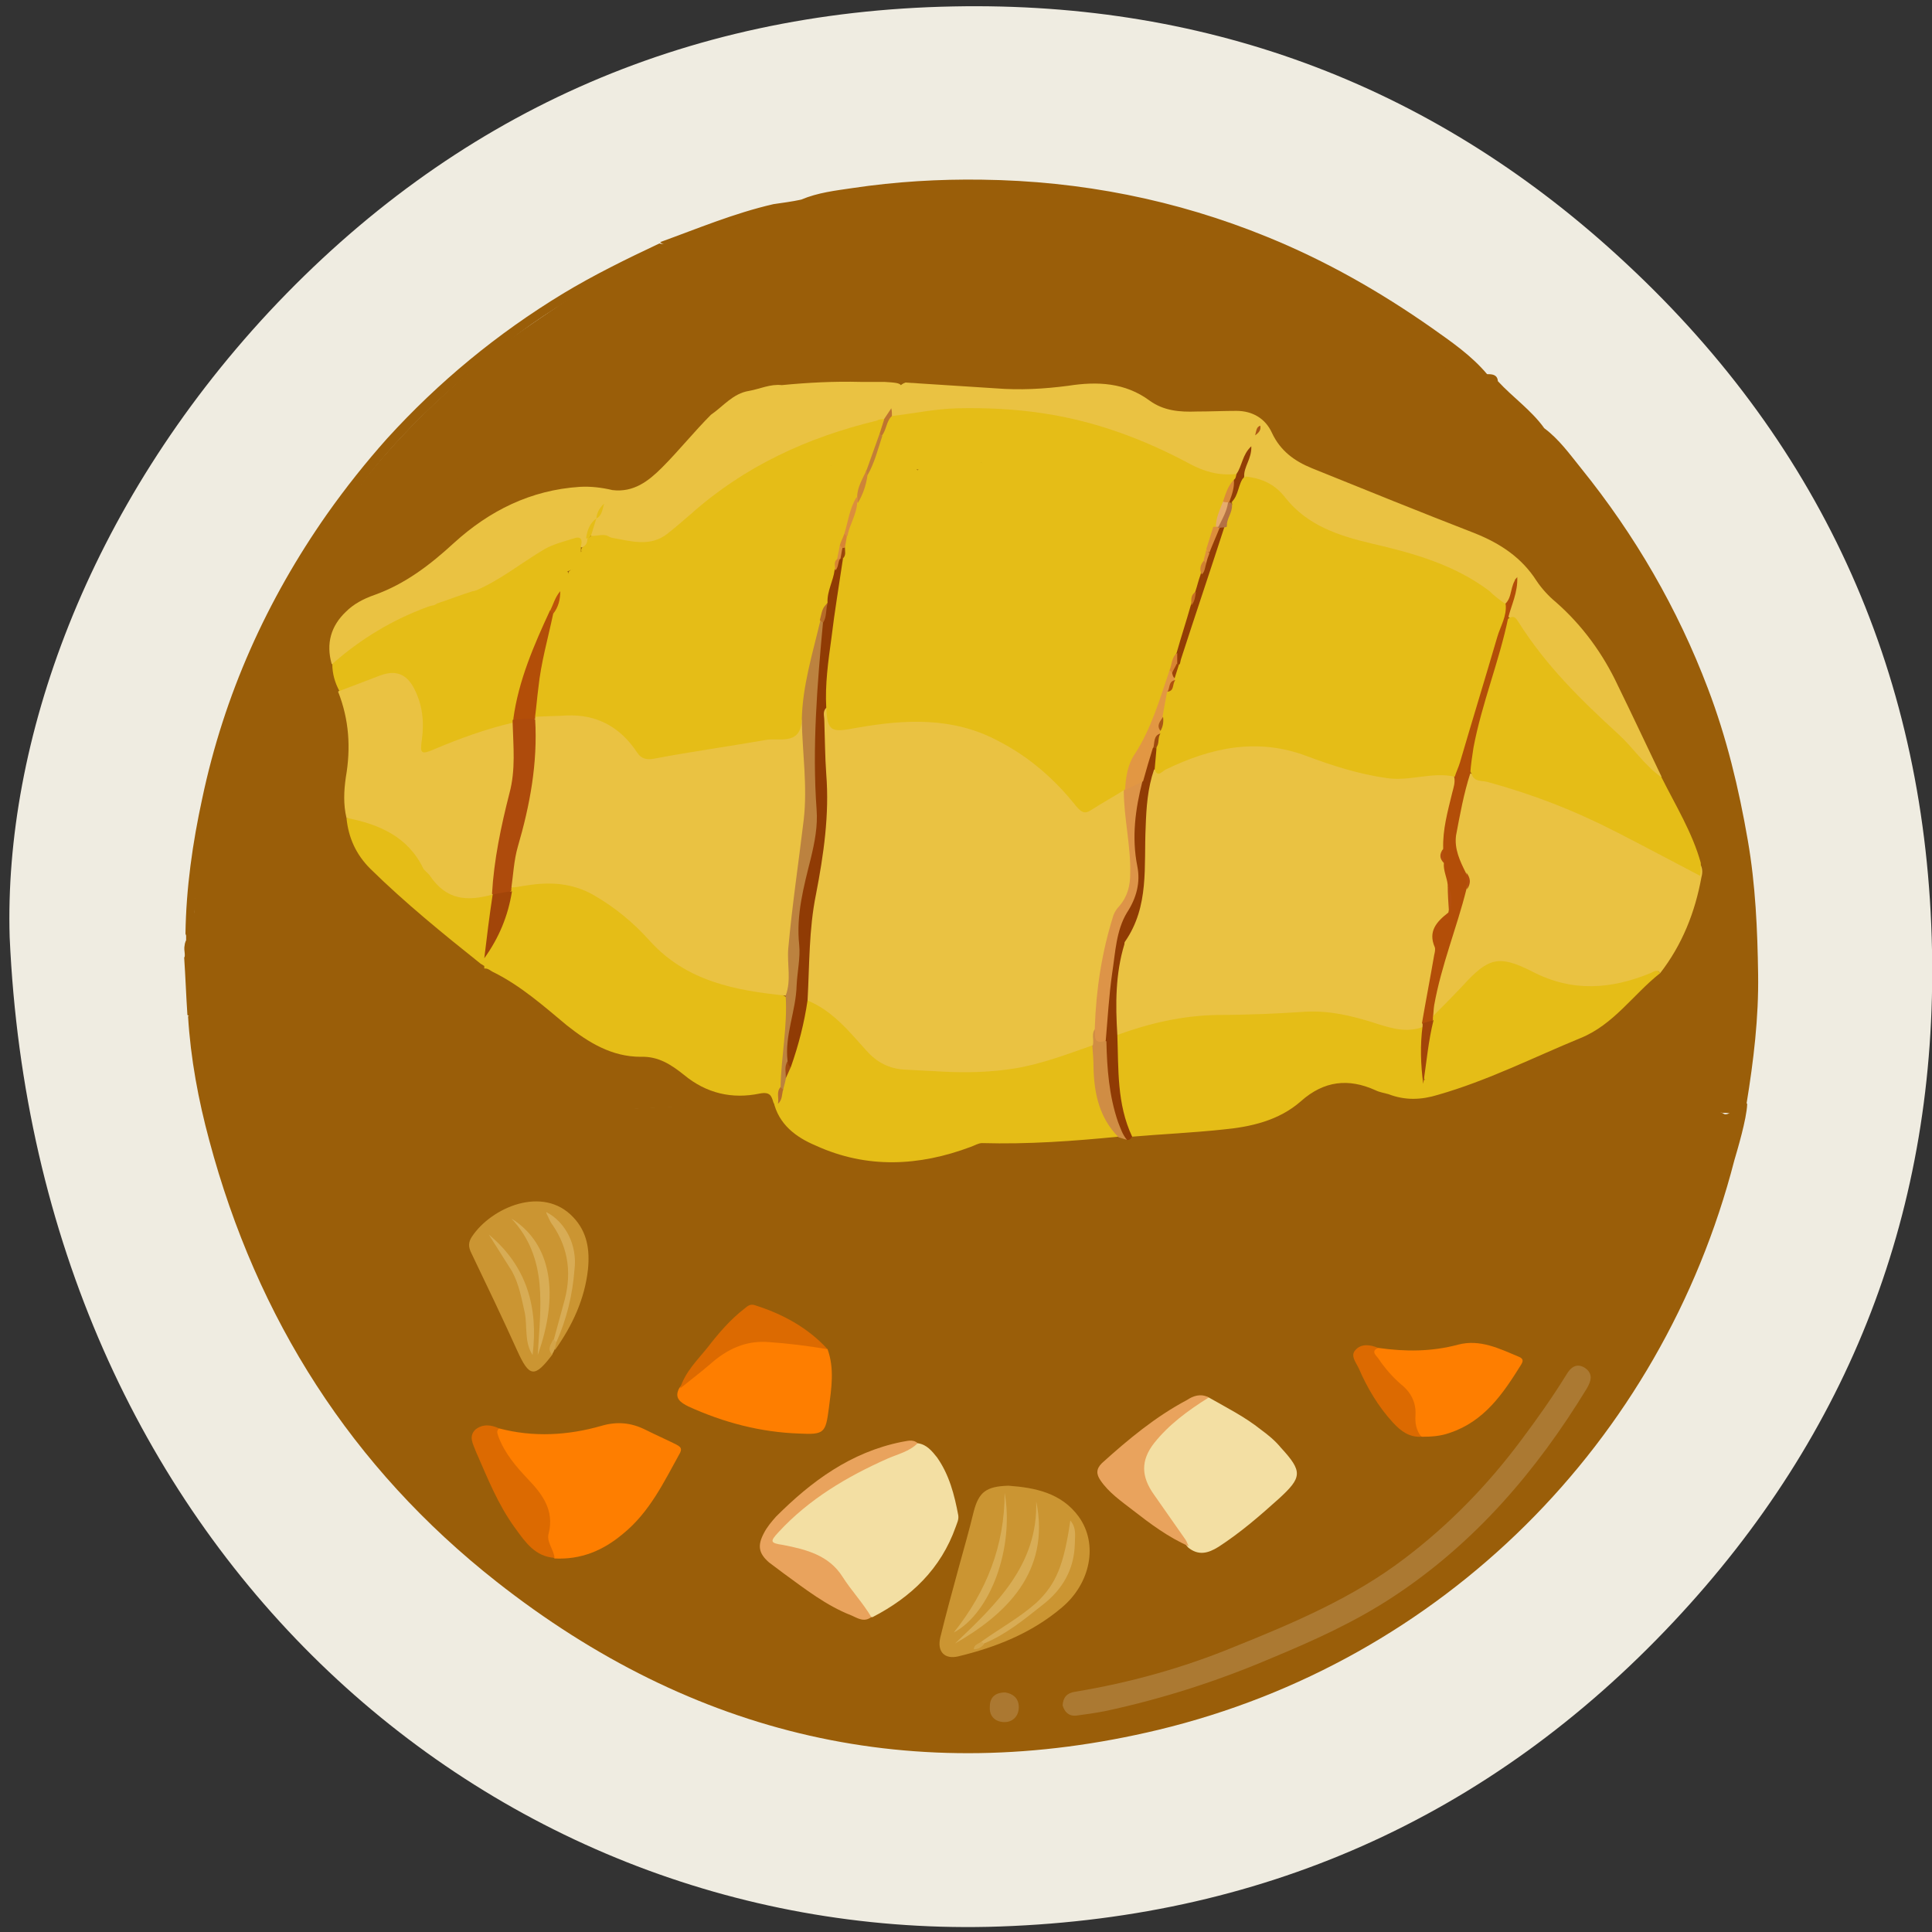 <?xml version="1.0" encoding="utf-8"?>
<!-- Generator: Adobe Illustrator 22.1.0, SVG Export Plug-In . SVG Version: 6.00 Build 0)  -->
<svg version="1.1" id="圖層_1" xmlns="http://www.w3.org/2000/svg" xmlns:xlink="http://www.w3.org/1999/xlink" x="0px" y="0px"
	 viewBox="0 0 300 300" style="enable-background:new 0 0 300 300;" xml:space="preserve">
<rect x="0" y="0" width="300" height="300" fill="#333333" stroke="none"/>
<style type="text/css">
	.st0{fill:#EFECE1;}
	.st1{fill:#9A5E09;}
	.st2{fill:#F3DFA3;}
	.st3{fill:#AB7932;}
	.st4{fill:#FE7E00;}
	.st5{fill:#CB9532;}
	.st6{fill:#E9A35D;}
	.st7{fill:#DC6A01;}
	.st8{fill:#AB7831;}
	.st9{fill:#D3A449;}
	.st10{fill:#D8AD56;}
	.st11{fill:#D8AC55;}
	.st12{fill:#D7AC55;}
	.st13{fill:#E5BD17;}
	.st14{fill:#EAC242;}
	.st15{fill:#903B04;}
	.st16{fill:#D08D44;}
	.st17{fill:#B34E08;}
	.st18{fill:#A24509;}
	.st19{fill:#BC823F;}
	.st20{fill:#AE4B0C;}
	.st21{fill:#B66D2C;}
	.st22{fill:#B54F0E;}
	.st23{fill:#923D06;}
	.st24{fill:#BE742F;}
	.st25{fill:#AE5714;}
	.st26{fill:#9F490E;}
	.st27{fill:#BD5309;}
	.st28{fill:#DD9448;}
	.st29{fill:#E29743;}
	.st30{fill:#9E4B0F;}
	.st31{fill:#B66C29;}
	.st32{fill:#933D05;}
	.st33{fill:#DB8E3D;}
	.st34{fill:#C27E37;}
	.st35{fill:#CD8438;}
	.st36{fill:#DD8E3C;}
	.st37{fill:#DB8B39;}
	.st38{fill:#D88433;}
	.st39{fill:#D68535;}
	.st40{fill:#D08133;}
	.st41{fill:#C77124;}
	.st42{fill:#9A450B;}
	.st43{fill:#DD8F3D;}
	.st44{fill:#B37144;}
	.st45{fill:#9D4407;}
	.st46{fill:#AA5817;}
	.st47{fill:#B0520E;}
	.st48{fill:#DB903F;}
	.st49{fill:#D78433;}
	.st50{fill:#E6AC6D;}
</style>
<g>
	<g>
		<g>
			<path class="st0" d="M1.5,145.5c-0.9-30.2,12-66.7,40.3-97.1C70.4,17.8,106.1,1.8,148,1c40.1-0.8,75.3,12.6,104.6,40
				c30.7,28.6,46.6,64.4,47.4,106.5c0.8,40.1-12.7,75.1-40.1,104.3c-28.7,30.6-64.5,46.4-106.5,47.4C75.3,300.9,5.7,239.7,1.5,145.5
				z"/>
			<path class="st1" d="M239.8,66.5c2.3,1.7,4,4.1,5.7,6.2c8.4,10.4,15,21.8,19.7,34.2c2.9,7.6,4.8,15.5,6.2,23.6
				c1.2,6.9,1.5,13.9,1.6,20.8c0.1,6.7-0.7,13.4-1.8,20.1c-0.3,1.8-0.9,2.3-2.6,1.5c-0.3-0.1-0.7-0.1-1.1-0.1
				c-6.3-0.8-12-2.9-15.7-8.5c-0.5-0.8-1.1-1.6-1.6-2.4c-1.3-2.1-1.7-2.2-4-1.2c-3,1.3-5.9,3-8.7,4.7c-2.4,1.5-4.8,2.8-7.3,4.1
				c-2.5,1.3-4.9,1.2-7.1-0.5c-0.6-0.4-1.2-0.8-1.7-1.2c-5.3-3.8-11-4.1-17.1-2.4c-4.3,1.2-8.4,3-12.4,4.8
				c-4.7,2.1-9.4,3.8-14.6,4.2c-5.2,0.5-9.8-0.9-13.7-4.5c-3.6-3.3-7.6-4-12.2-2.5c-7.6,2.6-15.6,3.5-23.6,3.9
				c-10.8,0.5-21.6,0.3-32.4,1.1c-1.9,0.1-3.5-0.6-4.9-1.7c-2.2-1.5-4.2-3.1-6.1-4.8c-5.5-5-11.3-9.7-16.7-14.8
				c-1.7-1.6-3.7-2.9-5.5-4.4c-2-1.6-4.2-1.7-6.5-0.7c-3.9,1.8-7.3,4.3-10,7.8c-1.8,2.3-3.4,4.7-5.7,6.6c-3.1,2.5-7.2,1.8-9.8-1.7
				c-0.4-3.2,0.3-6.4,0.7-9.5c0.1-0.4,0.2-0.8,0.2-1.2c0.3-2.7,1.5-5.1,2.6-7.5c1.1-2.2,1.3-4.4,0.7-6.8c-1.1-4.3,0.4-8.1,2.4-11.8
				c0.9-1.7,2-3.3,2.9-4.9c1.4-2.4,2.8-4.9,3.3-7.7c1.1-5.6,3.3-10.6,7.4-14.8c3.8-3.9,5.6-8.9,7.9-13.6c0.7-1.4,1.2-2.9,2-4.3
				c0.7-1.1,3.7-1.8,4.7-1.1c0.8,0.5,0.5,1.4,0.4,2.1c-0.5,3.6-1.4,7.1-1.8,10.7c-0.1,0.9-0.2,1.7,0.2,2.7c1.2-1,1.4-2.4,1.7-3.6
				c0.6-2.4,1-4.8,1.7-7.2c0.6-2.4,1.5-4.6,3.4-6.2c0.8-0.7,1.1-1.7,1.4-2.6c0.8-2.4,1.9-4.7,4.2-6.2c0.6-0.4,0.9-0.9,1.1-1.5
				c1.4-4.6,4.9-7.3,8.8-9.3c5.5-2.8,9.9-6.7,14-11.2c0.9-1,2.1-1.9,3-2.9c1-0.7,1.9-1.6,3-2.3c4.7-3.1,9.8-4.5,15.4-4.6
				c1.2,0,2.4,0,3.6-0.3c2.1-0.1,4.2,0.3,6.3,0.3c6.5,0.1,12.7-1.3,19-2.5c3.7-0.7,7.2,0.1,10.4,2.1c3.1,2,6.3,3.9,10.1,4.1
				c2.3,0.1,4.7,0.4,7,0.2c6.7-0.4,13,1.1,19.1,3.7c8,3.3,15.1,8.1,22.4,12.5c1.9,1.1,3.8,2.3,5.7,3.5c3,2.2,6.3,3.9,9.5,6
				C236.6,64.2,238.2,65.4,239.8,66.5z"/>
			<path class="st1" d="M30.7,159c3.7,3.6,6.9,3.6,10.5,0c2.6-2.7,4.5-6.2,7.4-8.7c2.3-1.9,4.7-3.7,7.5-4.7c2.2-0.8,4.3-0.7,6.3,0.9
				c5.4,4.1,10.2,8.7,15.3,13.1c4.1,3.5,8,7.2,12.4,10.5c2,1.5,4,2.2,6.7,2.1c11.5-0.6,23-0.9,34.4-1.4c6.7-0.3,13.4-1.4,19.8-3.6
				c4.9-1.7,9.1-1,13,2.5c5.9,5.5,12.9,5.1,20,3c5.3-1.5,10.1-4.2,15.2-6.1c4.7-1.7,9.4-3.1,14.5-2.4c3.1,0.4,5.8,1.5,8.1,3.5
				c3.4,2.9,6.7,2.8,10.4,0.4c3.7-2.4,7.6-4.5,11.5-6.7c0.5-0.3,1-0.5,1.5-0.8c3.6-1.6,4-1.6,6,1.8c3,5.2,7.4,8.2,13.2,9.4
				c1.1,0.2,2.2,0.6,3.2,1.1c0.8,0.8,3.7-2.4,3.7-1.4c-0.1,2.3-1.5,7-2,8.7C258,224,223.9,258,179.9,268.6
				c-37.9,9.1-72.3,1-102.8-23c-22.5-17.7-37.2-40.8-44.6-68.5c-1.7-6.3-2.9-12.7-3.3-19.3C29.9,157.7,29.9,157.7,30.7,159z"/>
			<path class="st1" d="M31.7,148.3c0,0.3,0,0.6-0.3,0.8c-0.3,0.6-0.7,1.1-1.5,0.9c-0.7-0.2-0.7-0.9-0.9-1.5
				c-0.2-1.2,0.4-2.3-0.2-3.5c0.1-7.1,1.1-14.1,2.6-21c3.4-16.1,10-30.8,19.4-44.2c2.9-4.1,6-8,9.3-11.7c8-8.8,17.1-16.3,27.3-22.5
				c4.8-2.9,9.9-5.4,15-7.8c1,0.3,1.8-0.5,2.7-0.5c1.2-0.1,1.7,0.3,1.2,1.5c-0.7,0.8-1.5,1.7-2.6,2c0.1-1.9,0.1-1.9-1.7-1.3
				c-0.5,0.2-1,0.3-1.4,0.5c-0.2,0.1-0.3,0.1-0.5,0.2c-0.9,0.4-1.8,0.6-2.5,1.3c-0.9,0.9-2.2,1.1-3.2,1.6c-5.5,3-10.8,6.2-15.7,10.1
				c-8.3,6.5-16,13.4-22.4,21.8C50.9,82.3,46,89.8,41.9,98c-3.3,6.8-5.7,14-7.7,21.3c-1.8,6.6-2.6,13.3-3.8,20
				c-0.3,0.8-0.1,1.7-0.2,2.5c0,0.2,0,0.4-0.1,0.6c-0.3,1.3,0,2.6,0,4C30.2,147.4,31.2,147.7,31.7,148.3z"/>
			<path class="st1" d="M124.4,31c2.6-1.1,5.3-1.4,8-1.8c6.7-1,13.4-1.4,20.1-1.3c15.3,0.2,30.1,3.1,44.3,8.9
				c9.1,3.7,17.5,8.5,25.5,14.1c3.1,2.2,6.2,4.3,8.7,7.3c-0.4,0.4-0.8,0.4-1.3,0.4c-1.8-1-3.1-2.6-4.6-3.9c-1.9-1.6-3.8-3.2-5.9-4.3
				c-2.9-1.5-5.5-3.4-8.3-5c-7.3-4.3-15.1-7.5-23.1-10.2c-6.3-2.1-12.8-3.3-19.2-4.7c-10.4-1.7-20.8-1.2-31.2-0.6
				c-0.4,0-0.9,0.1-1.3,0.3c-1.3,0.5-2.7,0.7-4.1,0.7c-2-0.1-3.8,0.4-5.7,1c-1,0.3-1.7,0.9-1.8,2c-0.7,0.1-1.4,0.1-2.1,0.1
				c-0.6,0-1.4,0.3-1.5-0.6c-0.1-0.8,0.4-1.2,1.1-1.5C122.7,31.5,123.7,31.5,124.4,31z"/>
			<path class="st1" d="M124.4,31c-0.4,1-1.6,0.6-2.3,1.1c-0.5,0.3-1.1,0.5-1,1.2c0.2,0.7,0.8,0.4,1.3,0.4c0.7,0,1.4-0.1,2.1-0.1
				c0.4-0.3,0.7-0.4,1.1-0.1c-0.3,0.1-0.5,0.4-0.8,0.4c-6.6-0.1-12.8,1.3-18.4,4.7c0-1-0.3-1.4-1.5-1.2c-0.8,0.1-1.5,1-2.4,0.2
				c5.8-2.1,11.5-4.5,17.6-5.9C121.5,31.5,123,31.3,124.4,31z"/>
			<path class="st1" d="M239.8,66.5c-3.3-1.5-6.1-3.7-9.2-5.6c-1.7-1-3.6-1.8-5-3.3c1.4-0.5,2.3,0.9,3.6,0.9c1,0.6,2.3,0.2,3.4,0.7
				C234.9,61.7,237.8,63.7,239.8,66.5z"/>
			<path class="st1" d="M28.9,145c0.8,0.9,0.5,2,0.5,3c0,1.7,0.6,2,2,1c0,3.3-1,6.6-0.7,9.9c-0.5-0.4-1-0.8-1.6-1.3
				c-0.2-3-0.3-5.9-0.5-8.9c0.5-0.9-0.2-1.8,0.3-2.7C28.9,145.8,28.9,145.4,28.9,145z"/>
			<path class="st1" d="M232.6,59.2c-1.2,0.2-2.5,0.7-3.5-0.6c-0.1-0.3,0-0.5,0.4-0.4c0.5,0,1,0,1.5-0.1
				C231.8,58.1,232.5,58.2,232.6,59.2z"/>
			<path class="st1" d="M29,146.1c-0.1,0.9,0.4,1.8-0.3,2.7C28.8,147.9,28.3,147,29,146.1z"/>
			<path class="st1" d="M84.8,97.5c0.7-2,2.1-3.1,3.2-4.4c2.9-3.2,6-6.3,9.5-9c1.6-1.3,3.3-1.4,5.2-0.9c3.9,1.1,7.8,2,11.9,2.1
				c3.5,0.1,6.4-1.3,9.1-3.2c2.3-1.6,4.7-3,7-4.6c2.7-1.8,5.4-2.1,8.6-0.8c4,1.6,8.4,1.8,12.7,0.8c0.9-0.2,1.7,0.1,2.4,0.3
				c3.6,1,6.8,2.7,9.9,4.6c-1.9-0.5-3.8-1-5.8-1.5c-2.3-0.5-4.5-0.4-6.5,1.1c-2,1.5-4.4,0.9-6.6,0.4c-2.5-0.6-5-1.3-7.5-2
				c-5.2-1.4-6.6-1.1-9.6,3.4c-3.2,4.7-8,5.6-13.2,5.5c-4.4-0.1-8.7-1.2-13.1-2.2c-2.8-0.6-4.8,1.1-6.8,2.4
				C91.9,92,88.6,94.7,84.8,97.5z"/>
			<path class="st1" d="M180.4,62.2c-1.7-0.7-3.3-1.5-5-2.2c-2.1-0.9-4.3-0.9-6.4,0c-2.4,1-4.7,0.2-7-0.7c-3.1-1.3-6.2-2.7-9.2-4.1
				c-2.3-1-4.5-0.7-6,1.2c-4.8,5.9-11,5.7-17.5,4.1c-3.3-0.8-6.4-2-9.5-3.4c-1.9-0.9-3.7-0.9-5.6-0.1c-4.2,1.7-8.1,4-12.1,6
				c-0.7,0.4-1.4,0.8-2.4,0.8c1.5-1.3,3.1-2.6,4.6-3.9c3.5-2.7,7-5.4,11.1-7.2c1.6-0.7,2.9-0.6,4.5,0.2c4,1.9,8.1,3.6,12.5,4.2
				c3.2,0.5,5.9-0.6,8.6-1.9c3.1-1.5,6.2-3,9.5-3.9c1.8-0.5,3.7-0.6,5.3,0.6c3.7,2.6,8,3.5,12.4,3.7c2.5,0.1,4.5,0.9,6.5,2.2
				C176.8,59.1,178.8,60.4,180.4,62.2z"/>
			<path class="st1" d="M31.7,148.3c-1.7,0.2-2.2-0.7-2-2.2c0.1-1.3-0.5-2.6,0.2-3.8c1.1,1.1,1.7,0.8,2.5-0.5c1.8-3.1,1.5-6.4,1-9.6
				c-0.3-2.1,0-4,0.7-5.9c1.2-3,2.7-5.9,4.4-8.6c2.1-3.2,3.6-6.7,4.4-10.5c1-4.8,3.2-9,6.6-12.5c3.5-3.6,5.4-8.1,7.6-12.5
				c0.8-1.5,1.3-3.2,2.1-4.7c0.9-1.7,2.3-2.9,4.4-2.9c1.1,0,2.2,0.2,2.8,1.3c0.5,0.9,1.1,1,1.7,0.2c1.3-1.7,2.8-3.2,3.5-5.2
				c0.8-2.2,1.9-4.3,3.9-5.8c0.8-0.6,1.3-1.4,1.6-2.3c1.7-4.4,5.1-7.1,9.1-9.1c5.5-2.6,9.7-6.9,13.9-11.1c1-1,1.1-1.9,0.1-2.9
				c0.5-0.6,1.4-0.5,2-0.8c0.7-0.3,1.6-0.9,2.2-0.1c0.6,0.9-0.7,1.2-0.8,1.9c-4.5,4.4-8.3,9.5-14.1,12.6c-3.4,1.8-6.7,3.6-9.3,6.5
				c-0.4,0.5-0.8,1-1.1,1.6c-1,2.2-1.8,4.4-4.1,5.7c-1.5,0.9-1.9,2.8-2.4,4.4c-0.5,1.5-1.2,2.7-2.4,3.8c-1.3,1.1-1.9,2.8-2.3,4.5
				c-0.9,3.4-1.7,6.9-2.6,10.3c-0.1,0.4-0.3,0.8-0.5,1.2c-0.3,0.4-0.6,0.9-1.2,0.8c-0.7-0.1-0.5-0.8-0.5-1.3
				c-0.1-3.8,0.9-7.4,1.5-11c0.1-0.4,0.2-0.7,0.2-1.1c-0.1-0.9,0.9-2.1,0.1-2.5c-0.8-0.4-2,0-3.1-0.2c-0.6-0.1-0.8,0.5-1,1
				c-1.4,2.8-2.9,5.6-4.1,8.6c-1.8,4.3-4.4,8-7.5,11.4c-2.4,2.6-4.1,5.6-4.8,8.9c-1.1,5.6-3.7,10.6-6.7,15.4
				c-2.1,3.4-4.2,7.1-3.1,11.2c1.1,4.3-0.2,7.9-2,11.6C32.2,145.4,31.8,146.8,31.7,148.3z"/>
			<path class="st1" d="M229.5,58.2c-0.1,0.1-0.2,0.3-0.4,0.4c-1.4,0.7-2.2-1-3.5-1c-3.8-1.7-7.2-4.3-10.7-6.4
				c-5.9-3.5-11.8-7.2-18.2-9.8c-5.8-2.4-11.8-3.7-18.1-3.4c-6.3,0.3-12.3-0.5-17.6-4.4c-3.5-2.6-7.7-2.8-11.8-1.7
				c-6.3,1.7-12.7,2.1-19.2,2.2c-1.4,0-2.9,0-4.3-0.5c-0.4,0-0.8,0-1.1,0.1c-0.6-0.6-0.9-1.1,0.2-1.7c2.2-1.1,4.5-1.6,6.9-1.7
				c0,0.9-0.8,0.8-1.3,1.1c-0.5,0.3-1.3,0.1-1.8,1.1c7.2,0.8,14.1-0.1,21-2.3c-1.2-0.5-2.2-0.4-3.2-0.4c-2.7,0.1-5.4,0.3-8.2,0.4
				c-0.8,0-1.7,0.2-2.4-0.4c0.5-0.6,1.3-0.4,2-0.5c4.7-0.2,9.5-0.7,14.3-0.6c5.7,0.1,11.4,0.1,17,1.4c-0.7,0.7-1.6,0.6-2.5,0.4
				c-2-0.3-3.9-0.4-5.9-0.6c-0.7-0.1-1.5-0.2-2.6,0.6c2.6,1,4.5,2.7,6.8,3.8c3.4,1.8,7,2.5,10.8,2.3c12.3-0.7,23.3,3.3,33.6,9.7
				c3.9,2.4,7.8,4.9,12.1,6.8c-0.3-1.3-2.4-1.5-1.8-3.2C223.2,52.2,226.5,55,229.5,58.2z"/>
			<path class="st1" d="M85.4,89.8c-1.8,0.8-4.1,1.2-4.8,2.8c-1.8,4.3-5.9,4.9-9.3,6.4c-2.9,1.2-3.6,2-3.4,5.1
				c0.2,3.2-1.3,5.3-3.5,7.2c-2.1,1.7-4.4,3.2-6.9,4c-3,0.9-4.1,3.1-4.9,5.7c-0.7,2.2-1.1,4.5-2.2,6.6c0.3-4.1,0.3-8.3,2-12.2
				c0.4-1,1.3-1.3,2.2-1.7c2.6-1,5.2-2.1,7.4-3.9c1.6-1.2,2.3-3,3-4.8c0.6-1.7,1.1-3.4,1.8-5c0.8-1.8,1.9-3.3,4.2-3.7
				c2.4-0.5,4.5-1.9,6.2-3.6C79.3,90.3,82.4,90,85.4,89.8z"/>
			<path class="st1" d="M198.6,89.1c1.7-3,3.6-5.8,5.8-8.4c3.1-3.6,6.3-2.9,9.6-0.8c1,0.7,1.5,0.7,2.4,0c0.4-0.3,0.9-0.5,1.3-0.8
				c2.4-1.3,3.4-1.1,5,1.1c1.5,2,2.9,4.1,3.8,6.5c0.7-0.1,0.8-0.7,1.1-1c1.3-1.7,2.9-2.1,4.9-1.5c1.9,0.6,2.4,2.2,2.6,3.9
				c0.2,1.4,0.2,2.8,0.2,4.1c-0.4,0.1-0.4-0.1-0.4-0.2c0-5-2.1-4.1-5.6-3.9c-0.5,0-1,0.2-1.4,0.4c-1.4,0.8-2.1,0.1-2.6-1.2
				c-0.7-1.7-1.5-3.2-2.6-4.6c-1.8-2.4-3.7-2.6-5.8-0.4c-0.9,0.9-1.7,1.9-2.6,2.8c-0.5,0.5-0.9,0.7-1.1-0.3
				c-0.1-0.3-0.2-0.6-0.3-0.9c-1.3-3.3-2.8-3.8-5.7-1.8C204,84.2,201.5,86.7,198.6,89.1z"/>
			<path class="st2" d="M142.5,224.1c1.4,0.2,2.2,1.2,3,2.2c1.9,2.7,2.7,5.8,3.3,9c0.1,0.7-0.2,1.2-0.4,1.8
				c-2.3,6.5-6.9,10.9-12.9,14c-0.9,0.1-1-0.6-1.3-1.1c-1.2-1.8-2.6-3.4-3.9-5.2c-1.8-2.6-4.6-3.6-7.6-4.2c-3.6-0.7-3.7-1.3-1.1-3.9
				c4.1-4.1,8.9-7.3,14.3-9.7C138,226.1,140.1,224.8,142.5,224.1z"/>
			<path class="st3" d="M165,264.8c0.1-1.3,0.7-1.9,1.9-2.1c8.5-1.4,16.8-3.7,24.8-7c9.2-3.7,18.4-7.6,26.4-13.7
				c7-5.3,13-11.5,18.2-18.5c2.4-3.2,4.8-6.6,6.9-10c0.7-1.2,1.6-1.9,2.9-1.1c1.3,0.9,1,2,0.3,3.2c-7.8,12.8-17.4,24-30,32.3
				c-5.9,3.9-12.3,6.8-18.8,9.5c-8.4,3.6-17.1,6.4-26,8.3c-1.5,0.3-3,0.5-4.5,0.7C165.9,266.5,165.3,265.8,165,264.8z"/>
			<path class="st4" d="M77.5,221.8c5.3,1.4,10.7,1.1,15.9-0.4c2.4-0.7,4.6-0.5,6.8,0.6c1.6,0.8,3.2,1.5,4.8,2.3
				c0.5,0.3,1,0.5,0.6,1.3c-2.5,4.5-4.7,9.2-8.9,12.6c-3.1,2.6-6.5,4-10.6,3.8c-1-1.1-1.6-2.4-1.3-3.8c0.7-3.4-1-5.8-3.1-8.1
				c-1.8-1.9-3.5-4-4.5-6.5C77,222.9,76.3,222.1,77.5,221.8z"/>
			<path class="st2" d="M187.7,217c2.8,1.6,5.6,3,8.1,5c1.1,0.8,2.2,1.7,3.1,2.8c3.4,3.7,3.3,4.6-0.3,7.9c-3,2.7-6,5.3-9.4,7.5
				c-1.6,1-3.1,1.4-4.7,0.1c-2.4-2.8-4.5-5.8-6.4-8.9c-1.7-2.9-0.9-5.7,1.2-8.1c2-2.2,4.4-4,6.8-5.8C186.5,217,187,216.7,187.7,217z
				"/>
			<path class="st5" d="M156.6,230.7c4.1,0.3,8.2,1.1,10.9,4.8c3.1,4.3,1.8,10.4-2.6,14.1c-4.7,4-10.3,6.2-16.1,7.6
				c-2.1,0.5-3.3-0.7-2.8-2.9c0.9-3.7,1.9-7.3,2.9-11c0.8-2.9,1.6-5.7,2.3-8.6C152,231.7,153.1,230.8,156.6,230.7z"/>
			<path class="st4" d="M128.5,209.5c1.1,3,0.6,6.1,0.2,9.2c-0.5,3.8-0.7,4.1-4.6,3.9c-6-0.2-11.7-1.7-17.2-4.2
				c-1.2-0.6-2.3-1.3-1.4-2.9c2.3-2.8,5.2-5,8.4-6.8c1.4-0.8,3-0.9,4.6-0.8C121.8,208.1,125.3,207.9,128.5,209.5z"/>
			<path class="st5" d="M85.8,210.3c-2.8,3.7-3.6,3.6-5.5-0.6c-2.3-5.1-4.7-10.1-7.1-15.1c-0.5-1-0.5-1.7,0.1-2.6c3-4.5,11-8,15.7-3
				c2.2,2.3,2.6,5.1,2.3,8.1c-0.5,4.6-2.4,8.7-5.1,12.5c-0.5-0.5-0.1-0.9,0-1.4c1.1-3.2,2.1-6.5,2.5-9.9c0.4-3.6-0.4-6.7-2.9-9.1
				c3.1,3.9,3.5,8.4,2.2,13.3c-0.5,1.8-1,3.5-1.6,5.3C86,208.6,85.6,209.4,85.8,210.3z"/>
			<path class="st4" d="M214,209.3c4.2,0.6,8.3,0.6,12.4-0.5c3.4-0.9,6.4,0.6,9.5,1.9c0.7,0.3,0.6,0.7,0.3,1.2
				c-2.8,4.5-5.7,8.8-11.1,10.6c-1.4,0.5-2.8,0.6-4.3,0.6c-1.2-0.5-1.4-1.6-1.4-2.7c0.1-2.5-1-4.2-2.8-5.7c-1.3-1.1-2.4-2.4-3.2-4
				C213.2,210.2,212.5,209.2,214,209.3z"/>
			<path class="st6" d="M142.5,224.1c-1.3,1.3-3.1,1.7-4.7,2.4c-6.3,2.8-12.2,6.3-16.9,11.4c-1.4,1.5-1.3,1.7,0.7,2
				c3.6,0.7,7.1,1.6,9.2,4.9c1.4,2.2,3.2,4.1,4.5,6.3c-1.2,0.9-2.2,0.1-3.2-0.3c-3.8-1.5-7-4-10.3-6.4c-0.8-0.6-1.6-1.2-2.4-1.8
				c-1.6-1.4-1.8-2.6-0.8-4.5c0.5-1,1.2-1.8,1.9-2.6c5.5-5.5,11.6-10,19.5-11.6C140.8,223.8,141.7,223.4,142.5,224.1z"/>
			<path class="st6" d="M187.7,217c-3.2,2-6.2,4.2-8.5,7.1c-2.1,2.7-2,5.2,0,8c1.6,2.3,3.3,4.7,4.9,7c0.2,0.3,0.3,0.7,0.5,1
				c-3.2-1.4-6-3.5-8.7-5.6c-1.8-1.4-3.7-2.7-5-4.6c-0.7-1-0.7-1.8,0.2-2.7c4.1-3.7,8.3-7.2,13.2-9.8
				C185.2,216.8,186.4,216.3,187.7,217z"/>
			<path class="st7" d="M77.5,221.8c-0.5,0.4-0.2,0.9-0.1,1.3c1,2.6,2.7,4.6,4.6,6.6c2.2,2.3,4.1,4.8,3.2,8.4
				c-0.4,1.3,0.8,2.5,0.9,3.8c-3-0.2-4.5-2.4-6.1-4.6c-2.7-3.7-4.3-7.8-6.1-11.9c-0.4-1.1-1.2-2.3-0.1-3.4
				C74.9,221.1,76.2,221.2,77.5,221.8z"/>
			<path class="st7" d="M128.5,209.5c-3-0.5-6.1-0.9-9.1-1.1c-3.6-0.3-6.5,1.1-9.1,3.4c-1.5,1.3-3.1,2.5-4.7,3.8
				c0.8-2.6,2.7-4.4,4.3-6.4c1.7-2.2,3.5-4.3,5.7-6c0.5-0.4,0.9-0.8,1.7-0.5C121.4,204,125.4,206.1,128.5,209.5z"/>
			<path class="st7" d="M214,209.3c-1.2,0.5-0.3,1.2,0,1.6c1,1.5,2.2,2.9,3.6,4.1c1.5,1.2,2.3,2.8,2.2,4.7c-0.1,1.2,0.1,2.4,0.9,3.4
				c-1.9,0.1-3.2-0.9-4.4-2.2c-2.3-2.5-4-5.4-5.3-8.4c-0.4-0.9-1.4-2-0.5-2.9C211.4,208.6,212.8,208.8,214,209.3z"/>
			<path class="st8" d="M156.1,262.8c1.2,0.2,2.1,0.9,2.1,2.3c0,1.4-1,2.4-2.4,2.3c-1.4-0.1-2.2-1-2.1-2.4
				C153.7,263.6,154.5,262.8,156.1,262.8z"/>
			<path class="st9" d="M86.4,208.4c-0.1,0.4-0.2,0.8-0.3,1.2c-0.1,0.2-0.2,0.5-0.4,0.7c-0.8-0.9-0.1-1.6,0.2-2.3
				C86.3,208,86.3,208.2,86.4,208.4z"/>
			<path class="st1" d="M100.4,39.8c2,0.8,2.1,1.1,0.6,2.7c-4.3,4.6-8.8,9-14.7,11.9c-3.8,1.8-7.1,4.4-8.6,8.7
				c-0.5,1.3-1.4,2.4-2.6,3.2c-1.6,1.2-2.3,3-2.9,4.8c-0.9,2.4-2.7,4.1-4.2,6c-0.6,0.8-1.3,0.6-1.7-0.3c-0.9-1.9-3.3-2.3-5-0.9
				c-0.9,0.7-1.4,1.6-1.9,2.6c-2.1,4.7-4.1,9.4-7,13.7c-1.5,2.2-3.7,4-5.2,6.3c-2.2,3.3-3.3,7-4.2,10.7c-0.8,3.2-2.3,6-4,8.8
				c-2.2,3.6-4.6,7.2-5.1,11.6c-0.3,2.1,0.1,4.3,0.4,6.4c0.3,2.5-0.5,4.6-1.7,6.7c-0.4,0.6-0.6,1.6-1.5,1.6c-1,0-0.5-1.3-1.1-1.8
				c0-0.1,0-0.3,0-0.4c0.5-0.9-0.2-1.8,0.3-2.7c0.8-8.2,2.4-16.2,4.7-24.1c1.7-6,3.9-11.8,6.7-17.4c4-8.1,8.9-15.6,14.4-22.8
				c5.5-7.1,11.9-13.2,18.7-19c3.9-3.3,8.1-6,12.2-8.8c3.5-2.3,7.2-4.2,10.8-6.2C98.6,40.5,99.6,40.5,100.4,39.8z"/>
			<path class="st1" d="M100.4,39.8c-0.6,1-1.6,1.1-2.6,1.3C98.4,40.2,99.4,40.1,100.4,39.8z"/>
			<path class="st1" d="M30.2,139.2c-0.1,0.9,0.4,1.8-0.3,2.7C30,141,29.5,140.1,30.2,139.2z"/>
			<path class="st1" d="M219.6,49.9c0.3,1.4,1.7,1.8,2.5,2.8c0.3,0.3,0.9,0.6,0.5,1.1c-0.3,0.5-0.8,0.1-1.2-0.1
				c-3.3-1.6-6.6-3.3-9.6-5.3c-7.3-4.7-15-8.6-23.6-10.4c-2.9-0.6-5.8-0.8-8.8-0.8c-3.7-0.1-7.5,0.4-11.1-0.9
				c-2.3-0.8-4.6-1.8-6.5-3.3c-1-0.8-2.1-1.1-3.1-1.7c-0.5-0.3-1.3-0.6-1.1-1.4c0.2-0.6,1-0.4,1.5-0.5c2.3-0.2,4.6,0.3,7,0.6
				c1,0.1,2,0.1,3,0.1c5.4,1,10.8,1.9,16.1,3.6c3.1,1,6.2,2,9.2,3.2c4.8,1.9,9.6,4,14.2,6.4c3.5,1.8,6.7,4.1,10,6.1
				C218.8,49.7,219.2,49.7,219.6,49.9z"/>
			<path class="st1" d="M135.8,29.7c5,0,10-0.9,15.3-0.1c-1.6,1.7-3.6,1.7-5.4,2.1c-5.4,1.5-10.9,1.8-16.5,1.3
				c-0.7-0.1-1.8,0-1.8-0.8c0-0.8,1.1-0.8,1.8-1.1c0.8-0.3,1.8-0.2,2.5-0.8C133,30.3,134.4,30.1,135.8,29.7z"/>
			<path class="st10" d="M160.9,233.1c2.3,11.1-4.9,17.7-12.6,22.1C154.7,249.1,161.2,243,160.9,233.1z"/>
			<path class="st11" d="M152.4,254.9c2.8-2,5.9-3.7,8.5-6c3.1-2.9,4.3-5.9,5.3-12.8c1,1.2,0.7,2.4,0.7,3.6c-0.1,4-1.9,7.1-5,9.5
				c-2.9,2.3-5.7,4.6-9.1,6C152.4,255.5,152.3,255.3,152.4,254.9z"/>
			<path class="st10" d="M148.1,253.5c5.1-6.4,7.9-13.5,7.9-21.7C157.5,240.2,153.9,250.4,148.1,253.5z"/>
			<path class="st9" d="M152.4,254.9c0.1,0.1,0.3,0.2,0.4,0.4c-0.4,0.5-0.9,0.8-1.6,0.8C151.3,255.3,151.9,255.3,152.4,254.9z"/>
			<path class="st10" d="M79.4,189.2c6.4,4,7.4,12,4.1,21.2C83.9,203,85.2,195.4,79.4,189.2z"/>
			<path class="st12" d="M75.9,191.7c5.9,4.9,7.7,11.3,6.8,18.7c-1.3-2-0.8-4.3-1.2-6.5c-0.5-2.2-0.9-4.5-2-6.5
				C78.3,195.5,77.1,193.6,75.9,191.7z"/>
			<path class="st11" d="M86.4,208.4c-0.1-0.1-0.3-0.2-0.4-0.4c0.5-1.8,1-3.7,1.5-5.5c1.3-4.4,0.9-8.5-1.7-12.3
				c-0.4-0.5-0.6-1.1-0.9-1.7c-0.1-0.1,0-0.2-0.1-0.3c3,1.5,4.9,5.2,4.4,9C88.9,201.1,88,204.8,86.4,208.4z"/>
		</g>
	</g>
	<g>
		<g>
			<path class="st13" d="M257.8,151.1c-4.2,3.3-7.2,8-12.4,10.1c-7.3,3-14.4,6.6-22.1,8.8c-2.6,0.8-5.1,0.9-7.7-0.1
				c-0.7-0.2-1.4-0.3-2-0.6c-4.2-1.9-8-1.5-11.6,1.7c-3.4,3-7.8,4-12.2,4.4c-4.7,0.5-9.3,0.7-14,1.1c-1.7-1-1.7-2.9-2-4.4
				c-0.9-3.7-1.1-7.5-0.5-11.3c0.5-0.8,1.3-1,2.1-1.3c4.1-1.4,8.2-2.3,12.5-2.5c5.3-0.2,10.5-0.4,15.8-0.6c2.2-0.1,4.3,0.1,6.3,0.8
				c3.5,1.1,7,2.2,10.8,2c0.8,0.6,0.6,1.3,0.5,2.1c-0.2,2.1-0.2,4.2-0.3,6.1c0,0.5,0.5,0.2,0.2,0.2c0,0-0.1,0-0.1-0.1
				c-0.2-3.1,0.1-6.1,0.8-9c0.1-0.2,0.2-0.4,0.3-0.6c1.8-2.3,3.9-4.4,5.9-6.4c2.4-2.5,5.3-3.2,8.5-1.7c0.5,0.2,1.1,0.4,1.6,0.7
				c5.7,3.1,11.4,2.7,17.2,0.5C257,150.3,257,150.3,257.8,151.1z"/>
			<path class="st13" d="M74.7,149.7c-5.9-4.7-11.8-9.5-17.2-14.8c-2.2-2.2-3.4-4.8-3.7-7.9c3.5-0.1,6.7,0.9,9.2,3.4
				c1.6,1.5,2.7,3.4,4,5.2c2.1,2.9,4.7,3.9,8.1,3.2c0.3-0.1,0.7-0.1,1.1-0.1c0.2,0.1,0.4,0.2,0.5,0.4c0.3,3.1-0.6,6.1-1.1,8.7
				c1.4-2.7,2.7-6,3.4-9.5c0.1-0.2,0.2-0.4,0.4-0.5c4.8-1.7,9.5-1.4,13.9,1.4c3.2,2,5.9,4.4,8.5,7.1c3.9,4,8.7,6.3,14.2,7.1
				c2.1,0.3,4.4,0.2,6.3,1.6c1,2.5,0,5,0,7.5c0,2-0.3,4.1-0.6,6.1c-0.3,0.9-0.2,1.9-0.5,2.8c-0.5,0.6-0.8,0.2-1.1-0.2
				c-0.3-1-0.5-1.7-2.1-1.4c-4.3,0.9-8.3,0-11.8-2.9c-2-1.6-4-2.9-6.7-2.8c-4.5,0-8.1-2.2-11.5-4.9c-3.6-3-7.1-6.1-11.3-8.2
				c-0.5-0.2-0.9-0.7-1.5-0.6C75,149.9,74.9,149.8,74.7,149.7z"/>
			<path class="st14" d="M257.8,151.1c-0.5-0.7-1-0.2-1.5,0c-6.1,2.5-12.1,3-18.3-0.2c-5.3-2.7-6.9-2.2-10.9,2.2
				c-1.5,1.6-3.1,3.2-4.6,4.7c-1-1.1-0.3-2.3,0-3.4c1.2-5.6,3.1-10.9,4.8-16.3c0.4-0.9,0.4-1.9-0.2-2.7c-1.6-2.2-1.8-4.7-1.3-7.3
				c0.6-2.7,0.7-5.6,2.1-8.1c11,2.7,21.2,7.2,31,12.8c1.1,0.6,2.2,1.1,3.2,1.8c1,0.7,1.4,0.3,1.8-0.6c0.5,0.7,0.5,1.5,0.3,2.2
				C263.2,141.7,261.2,146.7,257.8,151.1z"/>
			<path class="st14" d="M140.6,59.4c4.7,0.3,9.4,0.6,14,0.9c3.8,0.3,7.5,0.1,11.3-0.4c4.5-0.7,8.8-0.5,12.6,2.3
				c2.2,1.6,4.7,1.8,7.3,1.7c2.1,0,4.1-0.1,6.2-0.1c2.5,0,4.5,1.2,5.5,3.4c1.3,2.8,3.5,4.4,6.2,5.5c8.4,3.4,16.8,6.8,25.3,10.1
				c4,1.6,7.3,3.8,9.6,7.4c0.8,1.2,1.9,2.4,3,3.3c4.1,3.6,7.3,8,9.6,12.9c2.3,4.7,4.5,9.4,6.8,14.2c-0.4,1.1-0.8,0.1-1.1-0.1
				c-1.3-1.1-2.4-2.4-3.5-3.7c-3.4-3.9-7.6-7-11-10.9c-1.9-2.1-3.7-4.3-5.3-6.7c-0.8-1.3-1.7-2.6-3-3.5c-0.1-2,1.4-3.6,1.3-5.9
				c0,0-0.3,0.4-0.1,0.3c0.1,0,0.1,0,0.1,0.2c-0.5,1.2-0.1,2.9-1.6,3.7c-0.5,0-0.8-0.2-1.2-0.4c-5.8-4.9-12.6-7.2-19.9-8.7
				c-1.9-0.4-3.7-1-5.5-1.6c-2.6-0.8-5-2.1-6.8-4.2c-2-2.3-4.2-4.1-7.2-4.9c-0.9-1.6,0.7-2.7,0.7-3.9c-0.8,1.1-0.6,3-2.2,3.9
				c-2.7,0.5-5.1-0.5-7.3-1.6c-8.7-4.5-17.7-7.5-27.5-8.2c-5.3-0.4-10.6-0.1-15.9,0.6c-0.8,0.1-1.5,0.3-2.3,0
				c-0.4-0.3-0.6-0.7-0.6-1.2c0-0.2,0-0.5,0.1-0.7C139.1,61.9,138.9,60,140.6,59.4z"/>
			<path class="st14" d="M138.5,62.9c0,0.1,0,0.3,0,0.4c-0.4,0.8-0.4,1.7-1.3,2.1c-4.3,1.2-8.6,2.3-12.8,4.1
				c-6.7,2.8-12.8,6.6-18,11.6c-3.5,3.3-7.2,4.3-11.6,2.8c-0.9-0.4-2,0-2.9-0.5c-0.8-1,0.3-1.7,0.5-2.6c0.2-0.3,0.4-0.7,0.7-1.1
				c-0.3,0.3-0.3,0.6-0.5,0.8c-0.6,1-1.2,2-1.2,3.3C91.2,84.5,91,85,90.2,85c-0.5-0.8-1.2-0.7-2.1-0.5c-2.4,0.6-4.5,1.8-6.4,3.2
				c-2.6,1.9-5.3,3.5-8.3,4.7c-1.8,0.7-3.6,1.3-5.4,2c-5.5,1.4-10.1,4.4-14.5,7.7c-0.6,0.4-1,1.3-2,1c-0.9-3.2-0.1-5.9,2.2-8.1
				c1.2-1.2,2.7-2,4.4-2.6c4.8-1.7,8.7-4.7,12.4-8.1c5.5-5,11.9-8.2,19.5-8.7c1.7-0.1,3.4,0.1,5.1,0.5c3.3,0.4,5.6-1.4,7.7-3.5
				c2.6-2.6,5-5.6,7.6-8.2c1.9-1.3,3.4-3.3,5.9-3.7c1.7-0.3,3.3-1.1,5.1-0.9c4.1-0.4,8.1-0.6,12.2-0.5c1.2,0,2.5,0,3.7,0
				c3.2,0.2,3.2,0.2,1.7,3.2C138.7,62.6,138.6,62.8,138.5,62.9z"/>
			<path class="st13" d="M120.1,171c0.3,0.1,0.5,0.3,0.8,0.4c0.4-0.7,0.2-1.6,0.5-2.3c0.1-0.6,0.1-1.2,0.3-1.7
				c0.3-0.7,0.5-1.4,0.6-2.1c0.9-2.8,1.9-5.6,2.2-8.6c0.1-0.6,0.1-1.3,0.9-1.5c2.1,0.5,4,1.5,5.5,3.1c7.8,8.8,5.7,6.7,16.7,7.4
				c6.6,0.5,13.1-0.7,19.2-3.2c1-0.4,1.9-1,3-0.5c0.7,0.9,0.6,2,0.6,3.1c0,3.8,0.7,7.3,3.1,10.4c0.2,0.3,0.3,0.6,0.2,1
				c-7.1,0.7-14.1,1.2-21.2,1c-0.6,0-1.2,0.4-1.8,0.6c-8,3-16.1,3.4-24-0.2C123.6,176.6,120.9,174.6,120.1,171z"/>
			<path class="st14" d="M76.5,138.9c-4,1.1-7.2,0.9-9.8-3c-0.3-0.4-0.8-0.7-1-1.1c-2.4-4.9-6.8-6.8-11.9-7.8
				c-0.5-2.1-0.4-4.2-0.1-6.3c0.8-4.6,0.5-9-1.2-13.3c2.5-2.2,5.5-3.2,8.7-3.3c2.1,0,3.3,1.8,4,3.7c0.8,2,1,4.1,0.9,6.3
				c-0.1,2.2,0,2.3,2.1,1.4c2.9-1.3,6-2.2,9.1-3.2c0.9-0.3,1.8-0.7,2.6,0.1c0.8,3,0.9,6,0.3,9c-1.1,5.2-2.5,10.3-3,15.6
				C77.2,137.7,77,138.4,76.5,138.9z"/>
			<path class="st13" d="M234.3,96c0.8-0.5,1.1,0,1.5,0.6c4.2,6.7,9.7,12.1,15.5,17.4c2.3,2.1,4.1,4.9,6.7,6.7
				c2.2,4.4,4.8,8.6,6.1,13.3c0,0.6,0,1.2-0.1,2c-4.4-2.3-8.7-4.6-13-6.8c-6.4-3.3-13.1-5.9-20.1-7.8c-0.9-0.2-2.1,0-2.4-1.3
				c-0.8-0.9-0.4-1.9-0.2-2.8c1-6.1,3.1-11.9,4.8-17.9C233.2,98.2,233.1,96.8,234.3,96z"/>
			<path class="st13" d="M79.7,112.2c-4.3,1-8.4,2.5-12.4,4.2c-1.9,0.8-2.1,0.6-1.8-1.5c0.4-2.8,0.1-5.5-1.2-8
				c-1.2-2.3-2.9-2.9-5.3-2c-2.1,0.8-4.2,1.6-6.3,2.4c-0.7-1.3-1.1-2.7-1.1-4.2c4.4-3.9,9.4-6.9,14.9-8.9c0.5-0.2,0.9-0.2,1.4-0.3
				c-0.6,2-2.7,1.9-3.8,2.7c3.8-1.6,8.2-2.2,12.6-2.7c2.2-0.3,4-1,5.7-2.5c1.6-1.4,3.3-3,5.7-2.7c0.8,1.3-0.2,2.3-0.6,3.3
				c-0.8,1-1.2,2.1-1.7,3.3c-2.5,5.3-4.6,10.7-5.7,16.5C80,112,79.9,112.1,79.7,112.2z"/>
			<path class="st15" d="M173.5,160.7c0.2,5.3-0.1,10.7,2.3,15.8c-0.2,0.3-0.4,0.6-0.9,0.5c-1.2-0.7-1.6-1.9-2.1-3.1
				c-1.4-3.9-1.6-8-1.7-12.1c0.3-5.7,0.8-11.5,2.2-17.1c0.3-1.1,0.5-2.3,1.1-3.2c1.9-2.9,1.9-6,1.3-9.2c-0.8-3.8,0.2-7.3,1.1-10.9
				c0.8-1.7,0.4-4,2-5.4c0.2-0.1,0.5,0,0.7,0.2c0.7,1.2,0.1,2.3-0.1,3.5c-1,5.8-1.4,11.7-1.2,17.6c0.1,1.8-0.2,3.6-1.2,5.1
				c-2.8,4.5-3.2,9.5-3.2,14.6C174,158.2,174.3,159.5,173.5,160.7z"/>
			<path class="st16" d="M171.8,161.7c0.1,4.2,0.4,8.4,1.8,12.5c0.4,1,0.7,2,1.4,2.8c-0.4-0.1-0.9-0.3-1.3-0.4
				c-3-3-3.8-6.8-3.9-10.8c0-1.2-0.1-2.4-0.2-3.6c-0.6-0.9-0.8-1.8,0.1-2.6c0.4,0,0.7,0.3,0.7,0.6
				C170.2,161.3,171.2,161.3,171.8,161.7z"/>
			<path class="st1" d="M74.7,149.7c0.2,0.1,0.3,0.2,0.5,0.3c0,0.4,0,0.8-0.5,1.1C74.2,150.6,74.9,150.1,74.7,149.7z"/>
			<path class="st14" d="M173.5,160.7c-0.3-4.8-0.3-9.5,1.1-14.1c0-0.1,0-0.3,0.1-0.4c3.8-5.5,2.9-11.7,3.2-17.8
				c0.1-3,0.3-6,1.3-8.9c2.4-0.6,4.5-1.7,6.8-2.5c5-1.8,9.9-2.1,15.1-0.5c3.2,1,6.4,2.1,9.6,2.9c3.7,1,7.4,1.4,11.2,0.6
				c1.4-0.3,2.8-0.2,4.1,0.6c0.6,0.8,0.4,1.8,0.2,2.6c-0.7,2.8-1.2,5.5-1.5,8.4c-0.2,0.9-0.3,1.7,0.1,2.6c0.2,1.1,0.6,2.2,0.7,3.4
				c0,1.3,0.3,2.6,0,3.9c-0.3,0.8-0.8,1.3-1.3,1.9c-0.5,0.6-1,1.3-0.8,2.1c0.6,2.9-0.3,5.6-0.9,8.4c-0.4,1.7-0.3,3.4-0.9,5
				c-0.1,0.2-0.3,0.4-0.5,0.5c-2.7,1.1-5.3,0.2-7.8-0.6c-3.5-1.1-6.9-1.9-10.6-1.7c-4.5,0.3-9.1,0.5-13.6,0.5
				C183.5,157.7,178.5,158.9,173.5,160.7z"/>
			<path class="st17" d="M224.8,137.4c-0.1-1.1-0.7-2.2-0.6-3.4c-0.3-0.7-0.4-1.4-0.1-2.2c-0.1-3,0.7-5.8,1.4-8.7
				c0.2-0.8,0.5-1.6,0.3-2.5c-0.3-0.5-0.1-1,0-1.4c2.4-8,4.6-16.1,7.2-24.1c0.2-0.5,0.3-1,0.7-1.3c1.2-1.1,0.7-2.8,1.9-4.2
				c0.1,2.4-0.9,4.3-1.4,6.3c-1.4,6.8-4.1,13.3-5.4,20.2c-0.2,1.3-0.4,2.6-0.5,4c-1,3.1-1.6,6.4-2.2,9.6c-0.3,2.1,0.6,4,1.5,5.8
				c0.4,0.8,0.4,1.7,0.1,2.6c-1.5,6-3.9,11.8-5,18c-0.1,0.6-0.1,1.3-0.2,1.9c0,0.1,0,0.3,0,0.4c-0.5,0.3-0.9,1-1.7,0.5
				c0.6-3.5,1.3-7.1,1.9-10.6c0.1-0.4,0.2-0.9,0.1-1.2c-1.1-2.5,0.3-4,2.1-5.4C225.3,140.2,225.2,138.8,224.8,137.4z"/>
			<path class="st18" d="M220.9,158.9c0.6-0.2,1.1-0.3,1.7-0.5c-0.8,3.2-1.1,6.6-1.6,9.9c-0.4-3-0.5-6-0.1-9
				C220.9,159.2,220.9,159,220.9,158.9z"/>
			<path class="st14" d="M122,154.6c-7.8-0.8-15.4-2.2-21.1-8.5c-2.5-2.8-5.4-5.2-8.7-7.1c-3.3-1.9-6.8-2.1-10.5-1.5
				c-0.8,0.1-1.5,0.3-2.3,0.3c-0.5-0.6-0.3-1.3-0.3-2c0-1.5,0.2-3,0.6-4.4c2.1-6.4,2.8-13,2.9-19.7c0.1-0.2,0.2-0.5,0.4-0.6
				c6.8-1.7,11.8-0.4,15.5,4.1c1.3,1.6,2.6,2,4.6,1.6c6.2-1.1,12.5-2.1,18.7-3c0.9-0.1,1.6-0.4,1.9-1.4c0.1-0.4,0.3-1.1,1-0.6
				c0.4,0.5,0.5,1.2,0.5,1.8c0.1,5.7,0.7,11.3-0.2,17c-1.2,7.3-2.2,14.6-2.1,22C122.9,153.5,123.1,154.4,122,154.6z"/>
			<path class="st19" d="M122,154.6c0.9-2.4,0.2-4.9,0.4-7.3c0.6-6.7,1.6-13.3,2.4-20c0.6-5.2-0.2-10.3-0.3-15.5
				c-0.5-0.5-0.6-1.1-0.5-1.8c0.4-4.4,1.4-8.6,2.6-12.8c0.1-0.4,0.4-0.8,0.7-1c0.5,0,0.7,0.3,0.8,0.6c0.3,2.1-0.2,4.2-0.4,6.4
				c-0.5,7.9-0.9,15.9-0.4,23.9c0.1,1.9-0.1,3.9-0.7,5.7c-1.8,5.6-2.1,11.3-2.1,17.1c0,3.1-0.4,6.1-1.1,9.1
				c-0.5,1.9-0.4,3.8-0.8,5.7c-0.4,0.9-0.3,1.9-0.6,2.9c-0.1,0.6-0.3,1.1-0.4,1.7c-0.4,0.1-0.6,0-0.4-0.4
				C121.3,164,122.3,159.4,122,154.6z"/>
			<path class="st20" d="M83.1,111.7c0.4,6.8-0.8,13.3-2.7,19.8c-0.6,2.1-0.7,4.3-1,6.4c0,0.1,0,0.3,0,0.4c-0.9,0.7-1.8,1.2-3,0.5
				c0,0,0,0,0,0c0.3-5.3,1.4-10.5,2.7-15.6c1-3.7,0.6-7.3,0.5-11c0-0.1,0-0.3,0-0.4C80.8,111,81.9,110.9,83.1,111.7z"/>
			<path class="st18" d="M76.5,138.9c1-0.2,2-0.4,3-0.5c-0.6,3.8-2,7.2-4.3,10.4C75.6,145.4,76,142.2,76.5,138.9z"/>
			<path class="st21" d="M121.2,168.8c0.1,0.1,0.3,0.3,0.4,0.4c-0.2,0.7-0.1,1.6-0.8,2.2C121,170.5,120.5,169.6,121.2,168.8z"/>
			<path class="st22" d="M227.8,138.1c0-0.9-0.1-1.7-0.1-2.6C228.4,136.4,228.4,137.2,227.8,138.1z"/>
			<path class="st13" d="M138.5,64.6c3.4-0.4,6.7-1.1,10.1-1.2c4.5-0.1,9,0.1,13.5,0.8c8,1.2,15.5,4,22.6,7.8
				c2.2,1.2,4.6,1.9,7.2,1.6c0.4,0.4,0.2,0.8,0,1.2c-0.9,1.1-1,2.7-2.2,3.5c-3.9,0.5-7.9,0.8-11.9,1.1c-1.7,0.1-3.3-0.8-4.9-1.4
				c-2.1-0.7-4.2-1.1-6.5-0.9c-3.3,0.2-6.4-1-9-2.9c-2.7-2.1-5.4-3.3-8.8-2.3c-0.5,0.1-1,0.1-1.5,0.1c-1.1,0.1-2.2,0.2-3.2,0.6
				c-0.4,0.3-0.9,0.2-1.4,0.2c-0.3,0,0,0.3,0,0.2c0.5-0.4,1.3-0.2,1.8-0.7c1.5-0.1,3-0.4,4.4-0.4c2.9-0.8,5.3,0,7.2,2.2
				c0.5,0.6,1.3,0.8,2.1,1c2.7,0.8,5.5,1.5,7.8,3.2c0.4,0.3,0.9,0.7,1.4,0.6c2.4-0.4,4.5,1,6.9,0.9c1.9-0.1,3.7,0.3,5.4,1.1
				c1.7,0.8,3.4,1.2,5.4,0.7c1.1-0.3,2.3-0.4,3.4,0.1c0.9,1.3-0.3,2.4-0.4,3.6c-0.2,0.6-0.4,1.1-0.6,1.7c-0.4,0.8-0.4,1.6-0.4,2.4
				c-0.1,0.9-0.4,1.7-0.8,2.5c-0.5,0.7-0.5,1.5-0.7,2.3c-0.6,2.5-1.1,4.9-2.2,7.3c-0.7,0.8-0.9,1.8-1.2,2.8c-1.7,4.5-3,9.1-5.6,13.2
				c-1,1.5-0.9,3.4-1.6,5c-0.1,0.2-0.2,0.4-0.4,0.6c-1.2,1-2.5,1.8-3.9,2.6c-2.4,1.3-2.7,1.3-4.5-0.8c-2.5-2.9-5.2-5.4-8.4-7.5
				c-4.4-3-9.3-4.6-14.6-4.8c-3.2-0.1-6.5,0.6-9.7,0.9c-0.3,0-0.6,0.1-0.8,0.2c-4.2,0.7-4.7,0.3-4.9-3.9c0-7.7,1-15.2,2.6-22.7
				c0.2-0.7,0.3-1.3,0.3-2c0-0.7,0.1-1.3,0.3-1.9c0.5-1.7,1.2-3.3,1.7-5c0.6-1.4,1.1-2.9,1.6-4.4c0.8-2,1.4-4.1,2.3-6.1
				C137.1,66.5,137.1,65.1,138.5,64.6z"/>
			<path class="st13" d="M233.8,93.8c0.2,1.9-0.8,3.4-1.3,5.1c-1.9,6.5-3.9,13-5.8,19.5c-0.2,0.7-0.6,1.5-0.8,2.2
				c-3.6-0.8-7.1,0.8-10.7,0.2c-4.2-0.6-8.3-1.9-12.3-3.4c-7.7-2.9-14.9-1.3-21.9,2.1c-0.5,0.2-1.3,1.4-1.7-0.1
				c0.1-1.1,0.2-2.3,0.3-3.4c-0.2-0.8,0-1.5,0.2-2.3c0-0.2,0.1-0.4,0.1-0.6c0.2-0.7,0.2-1.3,0.2-2c0.1-1.2,0.5-2.4,0.9-3.5
				c0.4-0.6,0.8-1.3,1-2.1c0-0.2,0.1-0.4,0.2-0.6c0.2-0.8,0.5-1.5,0.7-2.3c2.1-5.5,3.5-11.2,5.6-16.8c0.5-1.4,0.8-2.9,1.7-4.1
				c0.2-0.1,0.4-0.3,0.6-0.3c3.1-0.3,6,0.5,8.7,1.8c0.5,0.2,1,0.5,1.5,0.7c-0.3-0.2-0.6-0.4-1-0.5c-2.9-1.6-5.9-3.1-8.6-4.9
				c-0.1-0.2-0.1-0.4-0.1-0.6c0.7-1.3,0.4-3.1,2.2-3.9c2.5,0.3,4.5,1.2,6.1,3.3c3.4,4.3,8.3,5.9,13.4,7.1c6.5,1.5,12.9,3.3,18.3,7.4
				C232,92.5,232.9,93.2,233.8,93.8z"/>
			<path class="st23" d="M193.2,74c-1,1.2-0.8,2.9-2,4c-0.2,0-0.4,0-0.5-0.2c-0.1-1.2,0.5-2.2,0.9-3.3c0.3-0.2,0.3-0.5,0.4-0.9
				c0.9-1.3,0.9-3,2.3-4.3C194.4,71.2,193.1,72.5,193.2,74z"/>
			<path class="st24" d="M138.5,64.6c-0.9,0.8-0.8,2.1-1.6,3.1c-0.3-0.1-0.5-0.2-0.6-0.5c0-0.8,0.4-1.5,0.9-2
				c0.4-0.6,0.8-1.2,1.2-1.8C138.5,63.8,138.5,64.2,138.5,64.6z"/>
			<path class="st25" d="M194.9,67.6c0.2-0.8,0.2-1.3,0.8-1.5C195.8,66.7,195.6,67.1,194.9,67.6z"/>
			<path class="st13" d="M137.3,65.1c-0.2,0.7-0.5,1.5-0.7,2.2c0,2-1.2,3.7-1.7,5.6c-0.5,1.4-1.1,2.9-1.6,4.4
				c-0.9,1.8-1.2,3.7-1.9,5.5c-0.2,0.7-0.5,1.3-0.6,2c0,0.7-0.3,1.3-0.4,2c-0.2,0.6-0.2,1.2-0.3,1.7c-0.3,1.8-0.8,3.5-1.3,5.2
				c-0.5,0.8-0.6,1.9-1.4,2.6c-1.2,5.1-2.8,10.2-2.9,15.5c-0.2,4.1-3.7,2.7-5.6,3.1c-5.7,1-11.5,1.8-17.3,2.9c-1.1,0.2-2,0.1-2.7-1
				c-2.6-3.9-6.2-5.9-10.9-5.7c-1.6,0.1-3.3,0.1-4.9,0.2c-0.7-0.7-0.4-1.5-0.3-2.2c0.5-4.6,1.1-9.1,2.8-13.5c0.6-1.2,1-2.5,1.5-3.7
				c0.5-1,1-2,1.2-3.1c1.4-1.7,8.7-3.7,10.4-2.4c2.3,1.9,4,0.7,5.9-0.5c3.7-2.4,7.2-5,10.8-7.6c2.8-2,5.6-3.8,9-4.8
				c0.6-0.2,1.2-0.5,1.9-0.5c0.9-0.7,2.2-0.3,3.1-0.9c0.8-0.1,1.6-0.1,2.9-0.1c-1.3,0-2.1,0.1-2.9,0.1c-1,0.6-2.2,0.3-3.1,0.9
				c-0.6,0.1-1.3,0.3-1.9,0.6c-5.1,1.7-9.8,4-13.8,7.7c-1.9,1.8-4,3.4-6.2,4.8c-1.2,0.8-2.4,1.2-3.8,0.7c-2.8-1.1-5.6-1.4-8.6-0.7
				c-0.6,0.1-1.1,0.2-1.6-0.2c-0.2-0.3-0.2-0.6,0-0.9c0.6-0.3,0.8-0.7,0.8-1.3c0.2-0.2,0.4-0.3,0.6-0.3c1.1,0.2,2.1-0.3,3.2,0.1
				c2.9,0.5,5.9,1.5,8.6-0.6c1.3-1,2.5-2.1,3.7-3.1c8.3-7.4,18.1-11.9,28.9-14.5C136.4,65.1,136.9,65.1,137.3,65.1z"/>
			<path class="st13" d="M90.2,85.7c3.7-0.9,7.4-0.8,11,0.7c1.2,0.5,2.2-0.4,3.1-1.1c2.7-2.1,5.4-4.3,8.1-6.5
				c3.5-2.9,7.6-4.6,12-5.6c0.1,0.1,0.1,0.2,0.1,0.3c0,0.1-0.1,0.1-0.1,0.1c-5.3,2.2-9.7,5.9-14.4,9.1c-2.4,1.7-5,3.3-7.5,4.9
				c-1.2,0.8-2.4,1.2-3.5-0.4c-0.5-0.8-1.7-1-2.5-0.8c-2.8,0.7-5.7,1.1-8.3,2.3c-2.2,0.6-4.2,1.8-5.8,3.4c-1.4,1.4-3.1,2.1-5.1,2.2
				c-4.7,0.4-9.4,1.3-13.9,2.8c-0.3,0.1-0.6,0.3-1.1,0c1.9-1.2,3.8-2.3,5.6-3.4c1.8-0.6,3.6-1.3,5.5-1.9c4.8-0.5,9.1-2.6,13.1-5.2
				C87.5,86.1,88.7,85.3,90.2,85.7z"/>
			<path class="st13" d="M90.2,85.7c-3.1,0.9-5.7,2.8-8.4,4.4c-2.6,1.6-5.5,1.9-8.4,1.8c4-1.6,7.4-4.4,11.1-6.6
				c1.4-0.8,3-1.2,4.6-1.7c1.1-0.4,1.4,0.2,1.1,1.2C90.2,85.2,90.2,85.5,90.2,85.7z"/>
			<path class="st13" d="M91.4,83.6c-0.1,0-0.3,0-0.4,0c0.2-1.2,0.5-2.3,1.6-3.1l0,0c-0.3,0.9-0.5,1.7-0.8,2.6
				C91.7,83.3,91.6,83.4,91.4,83.6z"/>
			<path class="st13" d="M91.4,83.6c0.1-0.1,0.3-0.3,0.4-0.4c1,0.1,2.1-0.5,3,0.3C93.7,83.5,92.5,83.5,91.4,83.6z"/>
			<path class="st13" d="M92.6,80.5c0.1-0.8,0.3-1.4,1.2-2.3C93.5,79.5,93.3,80.2,92.6,80.5C92.6,80.5,92.6,80.5,92.6,80.5z"/>
			<path class="st14" d="M128.3,109.9c0.2,3.7,0.7,3.9,4.8,3.1c7.4-1.3,14.8-1.7,21.8,2c4.9,2.5,8.9,6,12.3,10.3
				c0.8,0.9,1.3,1.1,2.2,0.5c1.7-1.1,3.4-2,5.1-3.1c0.5,0.4,0.6,0.9,0.7,1.5c0.1,3.8,0.8,7.6,0.9,11.4c0.1,1.6-0.2,3.2-1.1,4.5
				c-1.5,2.1-2.1,4.4-2.7,6.9c-0.8,3.5-1.2,7.1-1.6,10.7c-0.1,0.7,0,1.4-0.6,2c-0.7,0.8-0.2,1.7-0.4,2.6c-4,1.4-7.9,2.9-12.1,3.6
				c-3.7,0.6-7.5,0.7-11.2,0.5c-1.9-0.1-3.8-0.2-5.7-0.3c-2.7-0.1-4.6-1.2-6.2-3c-2.7-3-5.2-6.1-9-7.7c-0.9-0.9-0.5-2-0.6-3
				c-0.1-8.3,2.1-16.3,2.8-24.5c0.5-5-0.3-10.1-0.3-15.1C127.4,111.6,127.1,110.5,128.3,109.9z"/>
			<path class="st15" d="M128.3,109.9c-0.6,0.6-0.3,1.3-0.3,2c0.1,2.8,0.1,5.5,0.3,8.3c0.5,6.3-0.4,12.5-1.6,18.7
				c-1.1,5.4-1,10.9-1.3,16.4c-0.5,3.5-1.4,7-2.6,10.4c-0.8,0.1-0.7-0.4-0.5-0.9c-0.5-4,1.3-7.8,1.4-11.8c0.1-2.1,0.6-4.3,0.4-6.3
				c-0.5-4.6,0.7-9,1.8-13.4c0.6-2.5,1.1-5,0.9-7.6c-0.7-9.7,0.1-19.4,1-29.1c0.1-1.1,0-2.1,0.7-3c-0.1-1.8,0.9-3.4,1.1-5.1
				c0.4-0.5,0-1.3,0.6-1.7c0.1-0.1,0.1-0.1,0.2-0.2c0.2,0,0.3,0,0.5,0.1c-0.6,4.1-1.3,8.2-1.8,12.4
				C128.6,102.7,128.1,106.3,128.3,109.9z"/>
			<path class="st26" d="M122.3,164.8c0.1,0.3,0.1,0.7,0.5,0.9c-0.3,0.6-0.5,1.2-0.8,1.7C122.1,166.6,121.7,165.7,122.3,164.8z"/>
			<path class="st17" d="M85.9,95.3c-0.8,3.8-1.9,7.6-2.3,11.5c-0.2,1.5-0.3,2.9-0.5,4.4c0,0.1,0,0.3,0,0.4c-1.1,0-2.3,0.1-3.4,0.1
				c0.8-6,3.2-11.5,5.7-16.9C85.8,94.8,86,94.9,85.9,95.3z"/>
			<path class="st13" d="M59.1,98.9c-0.8,1.3-2.2,1.5-3.4,2.1C56.6,100,57.8,99.3,59.1,98.9L59.1,98.9z"/>
			<path class="st27" d="M85.9,95.3c-0.2-0.1-0.3-0.3-0.5-0.4c0.5-1,0.8-2.2,1.6-3.1C87,93.1,86.7,94.3,85.9,95.3z"/>
			<path class="st13" d="M59.1,98.9c0.5-0.6,1.2-0.8,2.1-1.2C60.6,98.8,59.8,98.9,59.1,98.9C59.1,98.9,59.1,98.9,59.1,98.9z"/>
			<path class="st28" d="M170,159.6c0.2-6,1.1-11.8,2.9-17.5c0.2-0.5,0.5-1,0.9-1.4c1.3-1.5,1.7-3.2,1.7-5.1c0.1-4.3-1-8.6-1-12.9
				c0,0,0.1,0,0.1,0c0.6-1.2,1.6-1.6,2.8-1.4c-1.1,4.3-1.7,8.7-0.8,13.2c0.5,2.5-0.1,4.9-1.6,7.2c-1.7,2.8-1.8,6.2-2.3,9.4
				c-0.5,3.5-0.7,7-1,10.5C169.6,162.3,170.1,160.7,170,159.6z"/>
			<path class="st29" d="M177.5,121.3c-0.9,0.5-1.9,0.9-2.8,1.4c0.1-2,0.4-4,1.5-5.6c2.6-4,3.9-8.6,5.4-13c0.3-0.2,0.5,0,0.6,0.2
				c0.2,0.3-0.1,0.7,0.2,1c0,0.1,0,0.2,0,0.4c-0.7,0.4-0.4,1.4-1.2,1.8c-0.2,1.3-0.5,2.6-0.7,3.9c-0.2,0.7-0.5,1.4-0.4,2.2
				c0,0.1,0,0.3,0,0.4c-0.9,0.5-0.5,1.6-1.1,2.2C178.5,117.8,178,119.5,177.5,121.3z"/>
			<path class="st30" d="M179.1,116.1c0.2-0.8,0-1.9,1.1-2.2c-0.5,0.7-0.1,1.6-0.7,2.2c0,0-0.2,0-0.2,0L179.1,116.1z"/>
			<path class="st22" d="M224.8,137.4c0.7,1.4,0.8,2.8,0.2,4.3C224.9,140.2,224.8,138.8,224.8,137.4z"/>
			<path class="st22" d="M224.1,131.8c0,0.7,0.1,1.4,0.1,2.2C223.5,133.3,223.5,132.6,224.1,131.8z"/>
			<path class="st31" d="M128.5,93.7c-0.3,1-0.1,2.1-0.7,3c-0.2-0.1-0.3-0.3-0.5-0.4C127.6,95.3,127.6,94.3,128.5,93.7z"/>
			<path class="st13" d="M188.4,81.9c-1.6,0.1-3.2,0-4.8,0.5c-1.1,0.4-2.1-0.1-3.1-0.5c-2.3-1.1-4.9-1.2-7.4-1.7
				c-3.1-0.6-6.6,0.1-9.1-2.5c-0.7-0.7-1.7-1.2-2.6-1.3c-3.4-0.3-6.1-2-8.5-4.2c-0.5-0.5-1-0.5-1.5-0.1c-0.7,0.6-1.5,0.2-2.2,0.1
				c-0.6-0.7-1.8,0.6-2.2-0.7c2,0.1,4-1,6.1-0.5c1.4,0.3,2.5,0.8,3.5,1.7c3.2,2.7,6.7,4.2,11.1,3.5c2.4-0.4,4.6,0.7,6.7,1.6
				c2.5,1,4.9,1,7.5,0.5c2.6-0.5,5.4-0.4,8-0.5c0.1,0.1,0.1,0.2,0.2,0.2c-0.1,1.3-0.5,2.6-1.2,3.8C188.7,82.1,188.6,82.1,188.4,81.9
				z"/>
			<path class="st32" d="M190.1,81.9c-2.2,6.8-4.5,13.6-6.7,20.4c-0.1,0.3-0.1,0.5-0.2,0.8c-0.2,0.2-0.4,0.1-0.6-0.1
				c-0.2-0.6-0.2-1.1,0.1-1.6c0.7-2.5,1.5-4.9,2.2-7.4c0.3-0.7,0.2-1.5,0.7-2.1c0.3-0.9,0.5-1.8,0.8-2.6c0.2-0.6,0.2-1.3,0.5-1.9
				c0.1-0.6,0.4-1.1,0.6-1.6c0.5-1.3,0.8-2.7,1.7-3.9C189.6,81.6,189.8,81.6,190.1,81.9z"/>
			<path class="st33" d="M131.1,82.9c0.6-1.9,0.8-3.9,1.9-5.7c0.3,0.3,0.3,0.6,0.1,0.9c-0.1,1.8-1.2,3.4-1.5,5.1
				C131.2,83.4,131,83.3,131.1,82.9z"/>
			<path class="st34" d="M134.6,72.9c0.7-1.9,1.3-3.7,2-5.6c0.1,0.1,0.3,0.3,0.4,0.4c-0.7,2.1-1.2,4.2-2.3,6.1
				C134.4,73.5,134.4,73.2,134.6,72.9z"/>
			<path class="st35" d="M134.6,72.9c0,0.3,0,0.6,0.1,0.9c-0.2,1.5-0.7,3-1.5,4.3c0-0.3,0-0.6-0.1-0.9
				C133.1,75.6,134,74.3,134.6,72.9z"/>
			<path class="st36" d="M189.4,81.9c-0.5,1.3-1.1,2.6-1.6,3.9c-0.3-0.1-0.3-0.3-0.5-0.5c0.4-1.2,0.7-2.3,1.1-3.5c0.1,0,0.3,0,0.4,0
				c0.1,0,0.2-0.1,0.3-0.1C189.2,81.8,189.3,81.9,189.4,81.9z"/>
			<path class="st13" d="M147,71.6c0.5,0.8,1.6,0,2.2,0.7c-1.7,0.1-3.4,0.1-5.1,0.2c0,0,0,0,0,0C144.9,71.9,145.9,71.7,147,71.6z"/>
			<path class="st37" d="M191.6,74.5c0.1,1.2-0.3,2.3-0.7,3.4c-0.1,0.1-0.1,0.1-0.2,0.2c-0.3,0.1-0.5,0.1-0.7-0.1
				c0,0-0.1-0.1-0.1-0.1C190.3,76.8,190.6,75.5,191.6,74.5z"/>
			<path class="st38" d="M182.8,101.4c0,0.6,0,1.1,0,1.7c-0.3,0.4,0.3,1.3-0.7,1.4c-0.2-0.1-0.3-0.3-0.5-0.4
				C182,103.2,181.9,102,182.8,101.4z"/>
			<path class="st39" d="M131.1,82.9c0.1,0.1,0.3,0.3,0.4,0.4c-0.1,0.6-0.2,1.2-0.3,1.7c-0.1,0.2-0.2,0.2-0.4,0.2
				c-0.2-0.1-0.3-0.4-0.4-0.5C130.6,84,130.9,83.5,131.1,82.9z"/>
			<path class="st40" d="M187.3,87.5c-0.2,0.6-0.2,1.3-0.7,1.7c-0.4-0.8-0.2-1.5,0.3-2.1C187.1,87.2,187.2,87.3,187.3,87.5z"/>
			<path class="st41" d="M185.7,91.9c-0.1,0.8-0.2,1.5-0.7,2.1C185,93.2,184.8,92.4,185.7,91.9z"/>
			<path class="st42" d="M130.8,85.1c0.1,0,0.3,0,0.4-0.1c0,0.6,0.2,1.2-0.3,1.7c-0.1,0-0.3,0-0.4,0
				C129.9,86.1,130.5,85.6,130.8,85.1z"/>
			<path class="st43" d="M187.3,87.5c-0.1-0.1-0.3-0.3-0.4-0.4c0.1-0.6,0.3-1.1,0.4-1.7c0.2,0.2,0.3,0.3,0.5,0.5
				C187.6,86.4,187.4,87,187.3,87.5z"/>
			<path class="st13" d="M144,72.5c-0.5,0.6-1,0.6-1.8,0.3C142.8,72.4,143.4,72.7,144,72.5C144,72.5,144,72.5,144,72.5z"/>
			<path class="st13" d="M205.7,86.8c2.3,1.1,4.7,0.7,7.1,0.6c1.2-0.1,2.4-0.1,3.6-0.1c0.5,0,1.1,0.1,1.1,0.8c0,0.5-0.5,0.7-0.9,0.8
				c-2.4,0.4-4.7,1.1-7.1,1.2c-2,0.1-3-1.9-4.3-3.1C205.4,86.7,205.5,86.6,205.7,86.8z"/>
			<path class="st13" d="M199.6,83.6c-2.9-0.9-5.9-1.9-9-1.9c-0.8-1.4,0-2.4,0.8-3.4c3.1,1.2,5.8,3.1,8.7,4.8
				C200.1,83.6,200,83.8,199.6,83.6z"/>
			<path class="st44" d="M191.3,78.4c0.1,1.2-0.9,2.2-0.8,3.4c-0.1,0-0.3,0.1-0.4,0.1c-0.3,0-0.5,0-0.8,0.1c0,0-0.2-0.1-0.2-0.1
				c0.1-1.4,0.7-2.7,1.5-3.8c0,0,0.1-0.1,0.1-0.1c0.1,0,0.2,0,0.4,0.1C191.2,78.1,191.3,78.3,191.3,78.4z"/>
			<path class="st13" d="M199.6,83.6c0.1-0.1,0.3-0.3,0.4-0.4c0.7,0.4,1.3,0.8,2,1.2C201,84.5,200.2,84.2,199.6,83.6z"/>
			<path class="st45" d="M182,104.5c0.2-0.5,0.5-0.9,0.7-1.4c0.1,0,0.3,0,0.4,0c-0.2,0.7-0.5,1.5-0.7,2.2
				C182.1,105.1,182.1,104.8,182,104.5z"/>
			<path class="st13" d="M205.7,86.8c-0.2,0-0.3,0-0.5,0c-0.7,0-1.2-0.3-1.6-1.5C204.5,86,205.1,86.4,205.7,86.8z"/>
			<path class="st46" d="M180.2,113.5c-0.7-0.9,0-1.5,0.4-2.2C180.7,112.1,180.6,112.8,180.2,113.5z"/>
			<path class="st47" d="M181.3,107.4c0.4-0.6,0.1-1.6,1.2-1.8C182,106.2,182.4,107.3,181.3,107.4z"/>
			<path class="st13" d="M126,72.8c0.9-0.7,2-0.5,3-1c0.2,0.1,0.2,0.2,0.2,0.3c0,0.1-0.1,0.1-0.1,0.1c-0.8,0.9-2.1,0.2-3,1
				c-0.2-0.1-0.2-0.2-0.2-0.3C125.9,72.9,126,72.8,126,72.8z"/>
			<path class="st13" d="M129,72.3c0-0.1,0-0.3,0-0.4c0.8,0,1.7-0.1,2.5-0.1c0,0.1,0,0.3,0,0.4C130.7,72.2,129.9,72.2,129,72.3z"/>
			<path class="st13" d="M126,72.8c0,0.1,0,0.3,0,0.4c-0.6,0.2-1.1,0.3-1.7,0.5c0-0.1,0-0.3,0-0.4C124.8,72.7,125.5,72.9,126,72.8z"
				/>
			<path class="st48" d="M130.8,85.1c-0.1,0.6-0.2,1.1-0.3,1.7c0,0-0.1,0-0.1,0c-0.1,0.2-0.2,0.2-0.4,0c0.1-0.7,0.3-1.4,0.4-2.1
				C130.5,84.8,130.7,84.9,130.8,85.1z"/>
			<path class="st49" d="M130,86.8c0.1,0,0.3,0,0.4,0c-0.3,0.6-0.2,1.3-0.7,1.8C129.7,87.9,129.4,87.3,130,86.8z"/>
			<path class="st50" d="M190.7,78c-0.2,1.4-0.9,2.6-1.5,3.8c-0.1,0-0.2,0-0.4,0c0-1.4,0.6-2.6,1.1-3.9C190.2,78,190.5,78,190.7,78z
				"/>
		</g>
	</g>
</g>
</svg>
